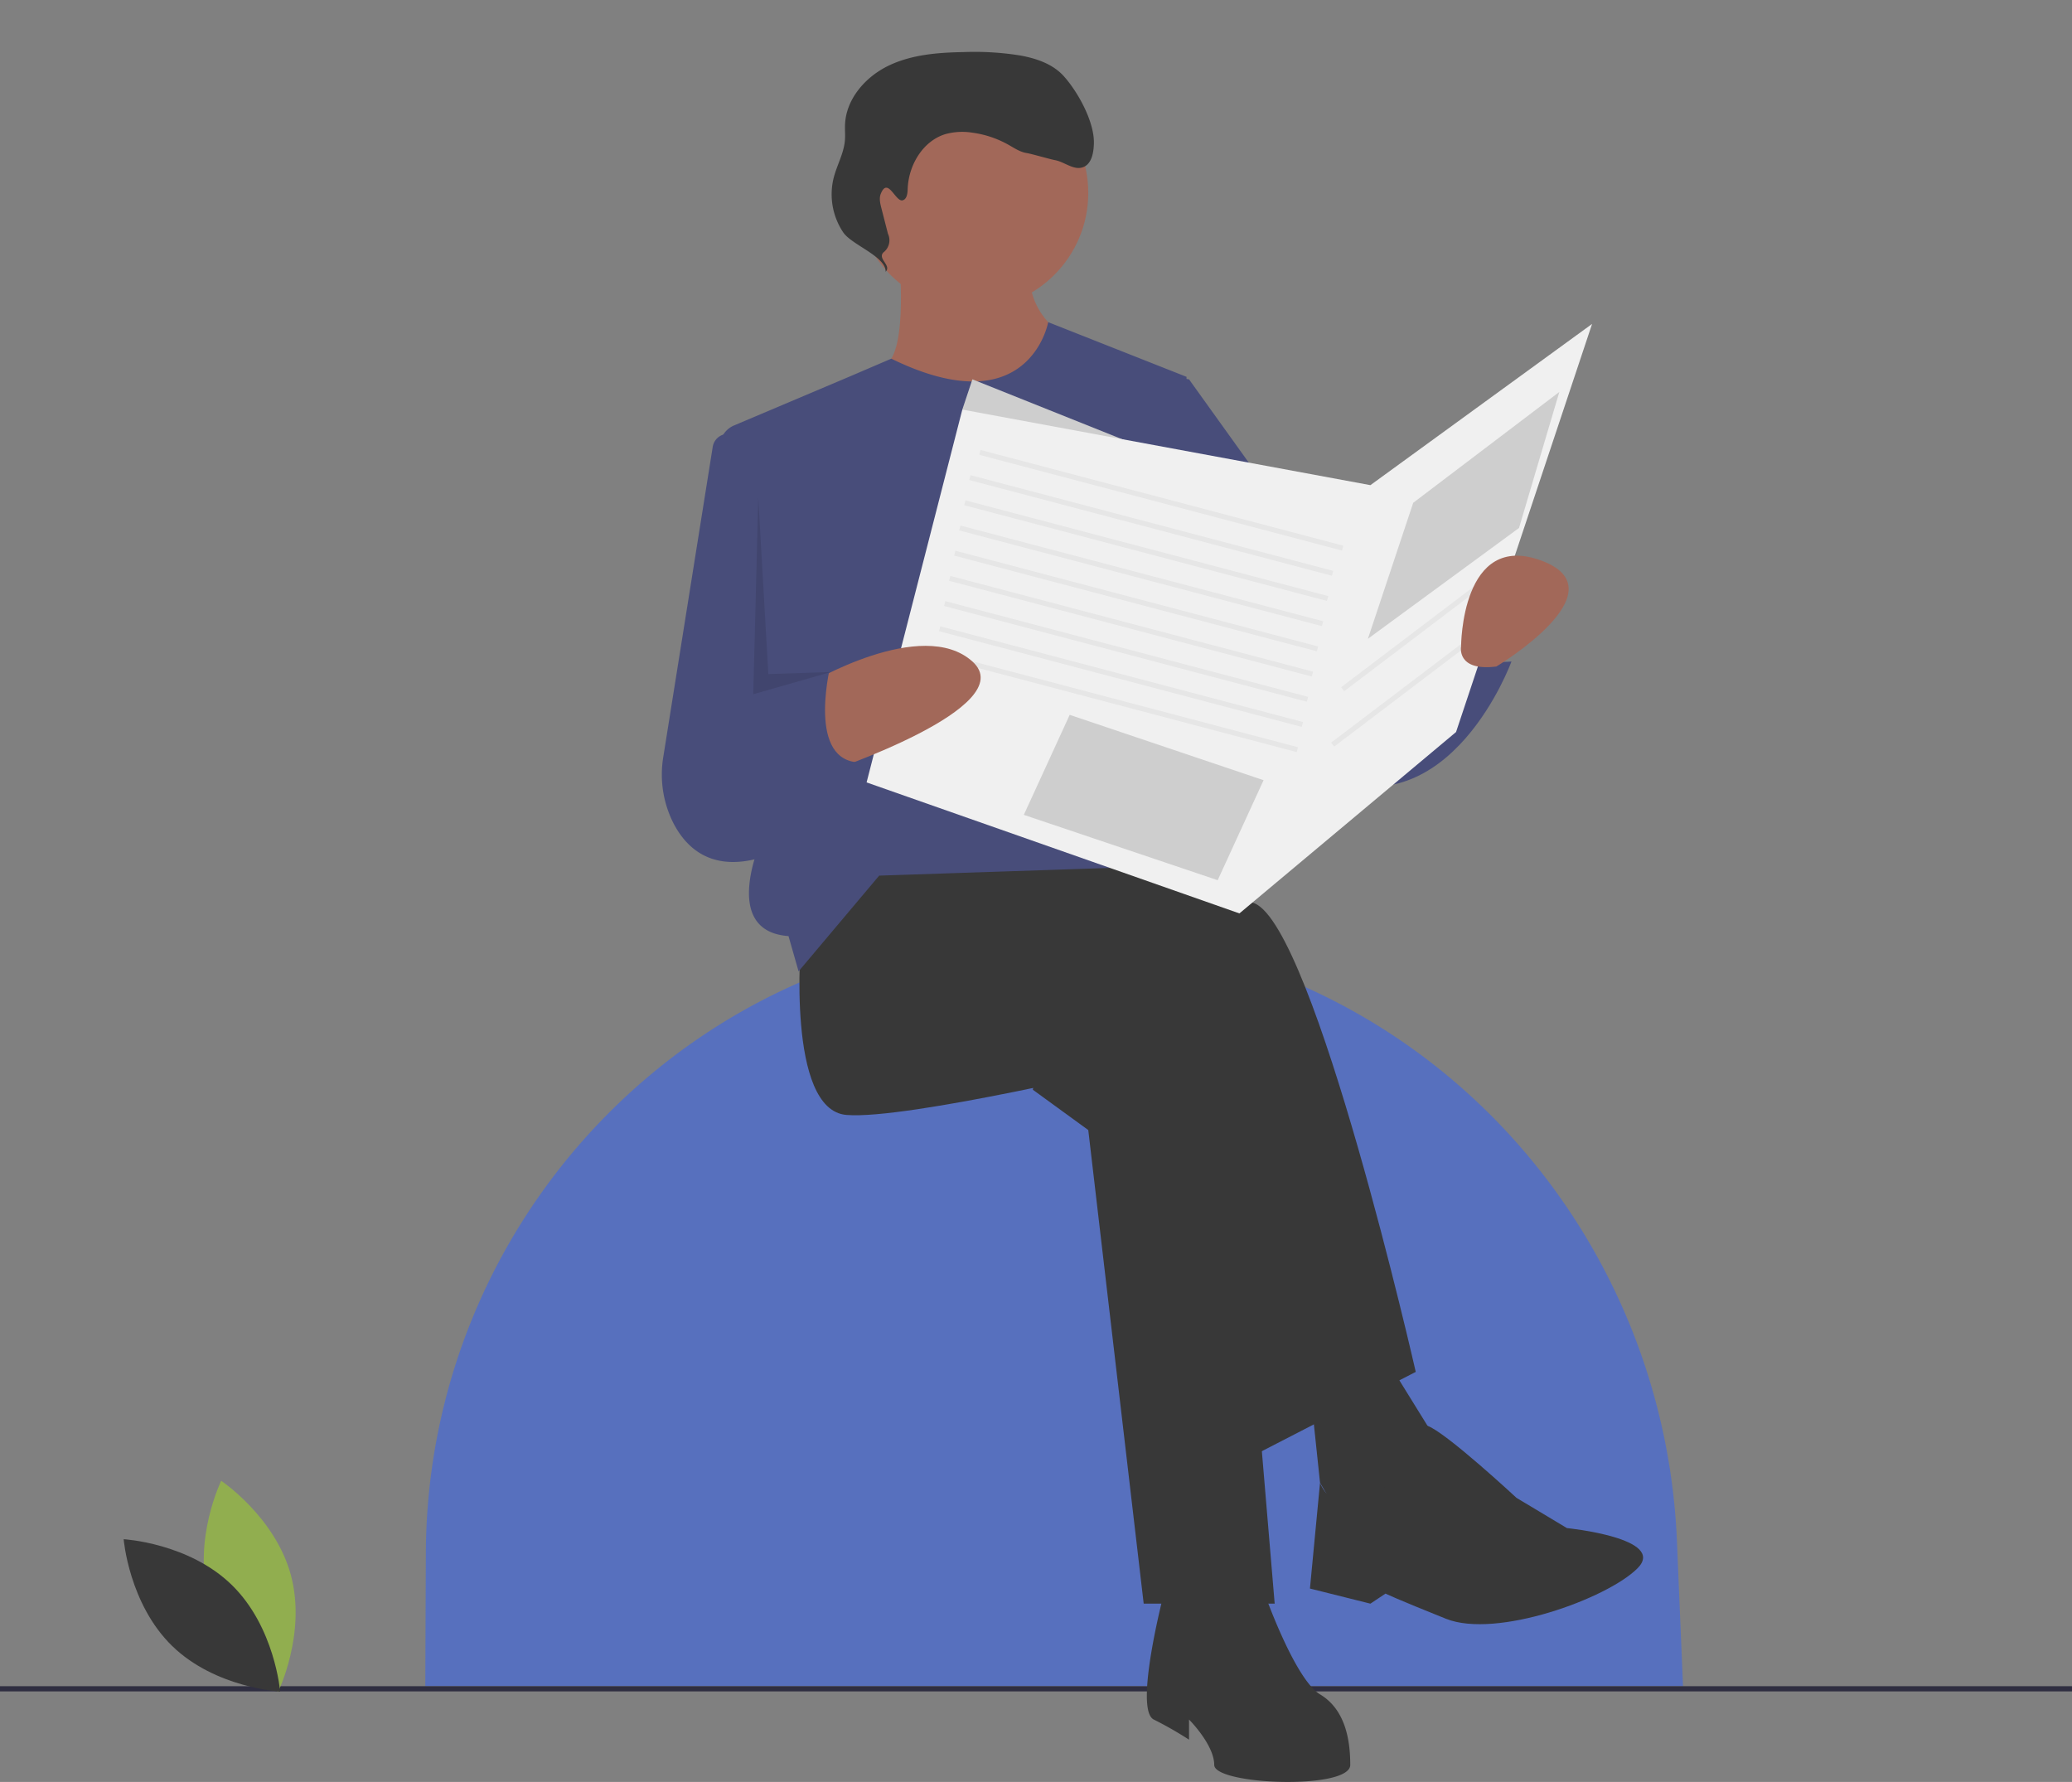 <?xml version="1.0" encoding="UTF-8" standalone="no"?>
<svg
   xmlns:dc="http://purl.org/dc/elements/1.1/"
   xmlns:cc="http://creativecommons.org/ns#"
   xmlns:rdf="http://www.w3.org/1999/02/22-rdf-syntax-ns#"
   xmlns:svg="http://www.w3.org/2000/svg"
   xmlns="http://www.w3.org/2000/svg"
   xmlns:sodipodi="http://sodipodi.sourceforge.net/DTD/sodipodi-0.dtd"
   xmlns:inkscape="http://www.inkscape.org/namespaces/inkscape"
   id="a751cec9-7d0e-4c8a-a2d9-3a6c65a20454"
   data-name="Layer 1"
   width="799"
   height="687.118"
   viewBox="0 0 799 687.118"
   version="1.1"
   sodipodi:docname="undraw_newspaper_k72w.svg"
   inkscape:version="0.92.4 (5da689c313, 2019-01-14)">
  <rect x="0" y="0" width="799" height="687.118" fill="#808080" stroke="none"/>
  <defs
     id="defs81" />
  <sodipodi:namedview
     pagecolor="#ffffff"
     bordercolor="#666666"
     borderopacity="1"
     objecttolerance="10"
     gridtolerance="10"
     guidetolerance="10"
     inkscape:pageopacity="0"
     inkscape:pageshadow="2"
     inkscape:window-width="1920"
     inkscape:window-height="1017"
     id="namedview79"
     showgrid="false"
     inkscape:zoom="0.87980807"
     inkscape:cx="-0.12994912"
     inkscape:cy="306.92952"
     inkscape:window-x="-8"
     inkscape:window-y="-8"
     inkscape:window-maximized="1"
     inkscape:current-layer="a751cec9-7d0e-4c8a-a2d9-3a6c65a20454"
     fit-margin-top="20"
     fit-margin-left="0"
     fit-margin-right="0"
     fit-margin-bottom="0" />
  <title
     id="title2">newspaper</title>
  <path
     d="M 649,650.2 H 164 l 0.219,-51.422 c 0.553,-130.115 104.408,-237.329 234.506,-239.542 q 2.108,-0.036 4.223,-0.036 h 4e-4 a 245.336,245.336 0 0 1 85.752,15.406 c 92.054,34.283 153.841,121.384 157.951,219.528 z"
     id="path4"
     style="fill:#5770be;fill-opacity:1"
     inkscape:connector-curvature="0" />
  <rect
     y="650.2"
     width="799"
     height="2"
     id="rect6"
     x="0"
     style="fill:#2f2e41" />
  <polygon
     points="441.028,598.33 491.54,598.33 474.055,390.451 404.115,363.252 398.287,400.165 419.657,415.708 "
     id="polygon8"
     style="fill:#383838;fill-opacity:1"
     transform="translate(0,20.042)" />
  <path
     d="m 308.918,361.924 c 0,0 -5.828,66.055 17.485,67.998 23.313,1.943 112.682,-19.428 112.682,-19.428 l 42.741,151.537 64.112,-33.027 c 0,0 -38.856,-170.965 -62.169,-180.679 -23.313,-9.714 -101.025,-29.142 -101.025,-29.142 l -56.341,9.714 z"
     id="path10"
     style="fill:#383838;fill-opacity:1"
     inkscape:connector-curvature="0" />
  <path
     d="m 448.799,614.486 c 0,0 -11.657,44.684 -3.886,48.57 a 140.535,140.535 0 0 1 13.6,7.771 v -7.771 c 0,0 9.714,9.714 9.714,17.485 0,7.771 52.455,9.714 52.455,0 0,-9.714 -1.943,-21.371 -11.657,-27.199 -9.714,-5.828 -21.371,-38.856 -21.371,-38.856 z"
     id="path12"
     style="fill:#383838;fill-opacity:1"
     inkscape:connector-curvature="0" />
  <polygon
     points="522.625,575.016 555.652,538.103 530.396,497.305 505.14,514.79 509.025,551.703 "
     id="polygon14"
     style="fill:#383838;fill-opacity:1"
     transform="translate(0,20.042)" />
  <path
     d="m 536.224,571.745 c 0,0 7.154,-24.46 14.262,-21.944 7.108,2.516 34.307,27.772 34.307,27.772 l 19.428,11.657 c 0,0 38.856,3.886 27.199,15.542 -11.657,11.657 -54.398,27.199 -73.826,19.428 -19.428,-7.771 -23.313,-9.714 -23.313,-9.714 l -5.828,3.886 -23.313,-5.828 3.886,-40.799 c 0,0 5.828,17.485 27.199,0 z"
     id="path16"
     style="fill:#383838;fill-opacity:1"
     inkscape:connector-curvature="0" />
  <circle
     cx="374.973"
     cy="74.391"
     r="44.684"
     id="circle18"
     style="fill:#a26859;fill-opacity:1" />
  <path
     d="m 346.803,100.619 c 0,0 3.886,40.799 -7.771,40.799 -11.657,0 1.943,50.512 33.027,50.512 31.085,0 42.741,-60.226 42.741,-60.226 0,0 -21.371,-7.771 -17.485,-33.027 3.886,-25.256 -50.512,1.943 -50.512,1.943 z"
     id="path20"
     style="fill:#a26859;fill-opacity:1"
     inkscape:connector-curvature="0" />
  <path
     d="m 343.707,138.305 -16.332,6.998 -44.325,18.753 a 9,9 0 0 0 -5.437,9.294 l 16.734,148.746 c 0,0 -17.485,36.913 9.714,38.856 l 3.886,13.6 31.085,-36.913 116.567,-3.886 1.943,-188.45 -53.336,-21.076 c 0,0 -7.254,40.108 -60.499,14.078 z"
     id="path22"
     style="fill:#484d7a;fill-opacity:1"
     inkscape:connector-curvature="0" />
  <path
     d="m 289.491,169.588 -7.179,-2.051 a 5.919,5.919 0 0 0 -7.471,4.759 L 255.788,291.803 a 41.502,41.502 0 0 0 4.055,25.917 c 5.887,11.146 18.113,21.254 43.247,9.233 L 320.575,200.672 Z"
     id="path24"
     style="fill:#484d7a;fill-opacity:1"
     inkscape:connector-curvature="0" />
  <path
     d="m 435.2,142.389 23.313,3.886 64.112,89.368 5.828,15.542 36.913,-11.657 c 0,0 -1.943,17.485 17.485,15.542 0,0 -23.313,64.112 -71.883,44.684 -48.57,-19.428 -64.112,-77.711 -64.112,-77.711 z"
     id="path26"
     style="fill:#484d7a;fill-opacity:1"
     inkscape:connector-curvature="0" />
  <polygon
     points="371.088,137.889 411.886,172.859 462.399,161.203 374.973,126.232 "
     id="polygon28"
     style="fill:#cecece;fill-opacity:1"
     transform="translate(0,20.042)" />
  <path
     d="m 348.07,77.24 c 1.65,-0.441 1.893,-2.632 1.948,-4.339 0.296,-9.142 5.802,-18.524 14.553,-21.185 a 24.467,24.467 0 0 1 10.313,-0.568 39.063,39.063 0 0 1 13.967,4.66 c 2.279,1.281 4.515,2.825 7.1,3.216 1.707,0.259 9.101,2.408 10.801,2.711 3.738,0.665 7.212,4.01 10.799,2.765 3.432,-1.191 4.191,-5.634 4.274,-9.265 0.189,-8.273 -6.092,-19.724 -11.624,-25.878 -4.198,-4.671 -10.519,-6.827 -16.698,-7.948 a 111.168,111.168 0 0 0 -21.838,-1.328 c -9.889,0.176 -20.051,0.94 -28.968,5.218 -8.917,4.279 -16.407,12.794 -16.834,22.675 -0.089,2.058 0.123,4.125 -0.05,6.178 -0.422,5.008 -3.082,9.532 -4.329,14.4 a 26.35,26.35 0 0 0 3.68,21.057 c 3.309,4.87 16.543,9.291 16.351,15.176 2.392,-2.478 -3.249,-4.972 -0.857,-7.45 a 5.892,5.892 0 0 0 1.752,-7.199 l -2.54,-9.907 c -0.465,-1.814 -0.922,-3.778 -0.22,-5.513 2.723,-6.728 5.666,3.259 8.418,2.525 z"
     id="path30"
     style="fill:#383838;fill-opacity:1"
     inkscape:connector-curvature="0" />
  <polygon
     points="477.941,332.168 561.481,262.227 613.936,104.862 528.453,167.031 371.088,137.889 334.175,281.655 "
     id="polygon32"
     style="fill:#f0f0f0;fill-opacity:1"
     transform="translate(0,20.042)" />
  <rect
     x="-73.222"
     y="409.89"
     width="1.942"
     height="144.669"
     transform="rotate(-75.217)"
     id="rect34"
     style="fill:#e6e6e6" />
  <rect
     x="-83.606"
     y="408.611"
     width="1.942"
     height="144.669"
     transform="rotate(-75.217)"
     id="rect36"
     style="fill:#e6e6e6" />
  <rect
     x="-93.494"
     y="409.211"
     width="1.942"
     height="144.669"
     transform="rotate(-75.217)"
     id="rect38"
     style="fill:#e6e6e6" />
  <rect
     x="-103.382"
     y="409.811"
     width="1.942"
     height="144.669"
     transform="rotate(-75.217)"
     id="rect40"
     style="fill:#e6e6e6" />
  <rect
     x="-113.27"
     y="410.412"
     width="1.942"
     height="144.669"
     transform="rotate(-75.217)"
     id="rect42"
     style="fill:#e6e6e6" />
  <rect
     x="-123.159"
     y="411.012"
     width="1.942"
     height="144.669"
     transform="rotate(-75.217)"
     id="rect44"
     style="fill:#e6e6e6" />
  <rect
     x="-133.047"
     y="411.612"
     width="1.942"
     height="144.669"
     transform="rotate(-75.217)"
     id="rect46"
     style="fill:#e6e6e6" />
  <rect
     x="-142.935"
     y="412.212"
     width="1.942"
     height="144.669"
     transform="rotate(-75.217)"
     id="rect48"
     style="fill:#e6e6e6" />
  <rect
     x="-152.823"
     y="412.812"
     width="1.942"
     height="144.669"
     transform="rotate(-75.217)"
     id="rect50"
     style="fill:#e6e6e6" />
  <path
     d="m 311.85,263.684 c 0,0 43.695,-26.099 63.123,-8.614 19.428,17.485 -56.341,42.741 -56.341,42.741 z"
     id="path52"
     style="fill:#a26859;fill-opacity:1"
     inkscape:connector-curvature="0" />
  <path
     d="m 264.234,276.441 56.341,-21.371 c 0,0 -9.714,36.913 9.714,38.856 L 303.09,326.953 c 0,0 -54.398,0 -38.856,-50.512 z"
     id="path54"
     style="fill:#484d7a;fill-opacity:1"
     inkscape:connector-curvature="0" />
  <polygon
     points="469.562,319.365 394.801,294.169 412.494,255.602 487.255,280.799 "
     id="polygon56"
     style="fill:#cecece;fill-opacity:1"
     transform="translate(0,20.042)" />
  <polygon
     points="585.766,183.545 527.482,226.286 544.967,173.831 601.308,131.089 "
     id="polygon58"
     style="fill:#cecece;fill-opacity:1"
     transform="translate(0,20.042)" />
  <rect
     x="251.896"
     y="523.678"
     width="70.718"
     height="1.943"
     transform="rotate(-37.183)"
     id="rect60"
     style="fill:#e6e6e6" />
  <rect
     x="235.885"
     y="538.356"
     width="70.718"
     height="1.943"
     transform="rotate(-37.183)"
     id="rect62"
     style="fill:#e6e6e6" />
  <path
     d="m 577.023,257.013 c 0,0 48.57,-29.142 17.485,-40.799 -31.085,-11.657 -31.085,33.027 -31.085,33.027 0,0 -1.943,9.714 13.6,7.771 z"
     id="path64"
     style="fill:#a26859;fill-opacity:1"
     inkscape:connector-curvature="0" />
  <polygon
     points="320.575,239.063 296.29,239.885 292.405,171.888 290.462,247.657 "
     id="polygon66"
     style="opacity:0.1"
     transform="translate(0,20.042)" />
  <path
     d="m 80.409,615.934 c 6.073,22.45 26.875,36.354 26.875,36.354 0,0 10.955,-22.495 4.882,-44.945 -6.073,-22.45 -26.875,-36.354 -26.875,-36.354 0,0 -10.955,22.495 -4.882,44.945 z"
     id="path68"
     style="fill:#91ae4f;fill-opacity:1"
     inkscape:connector-curvature="0" />
  <path
     d="m 89.333,611.109 c 16.665,16.223 18.7,41.16 18.7,41.16 0,0 -24.984,-1.364 -41.648,-17.587 -16.665,-16.223 -18.7,-41.16 -18.7,-41.16 0,0 24.984,1.364 41.648,17.587 z"
     id="path70"
     style="fill:#383838;fill-opacity:1"
     inkscape:connector-curvature="0" />
</svg>

